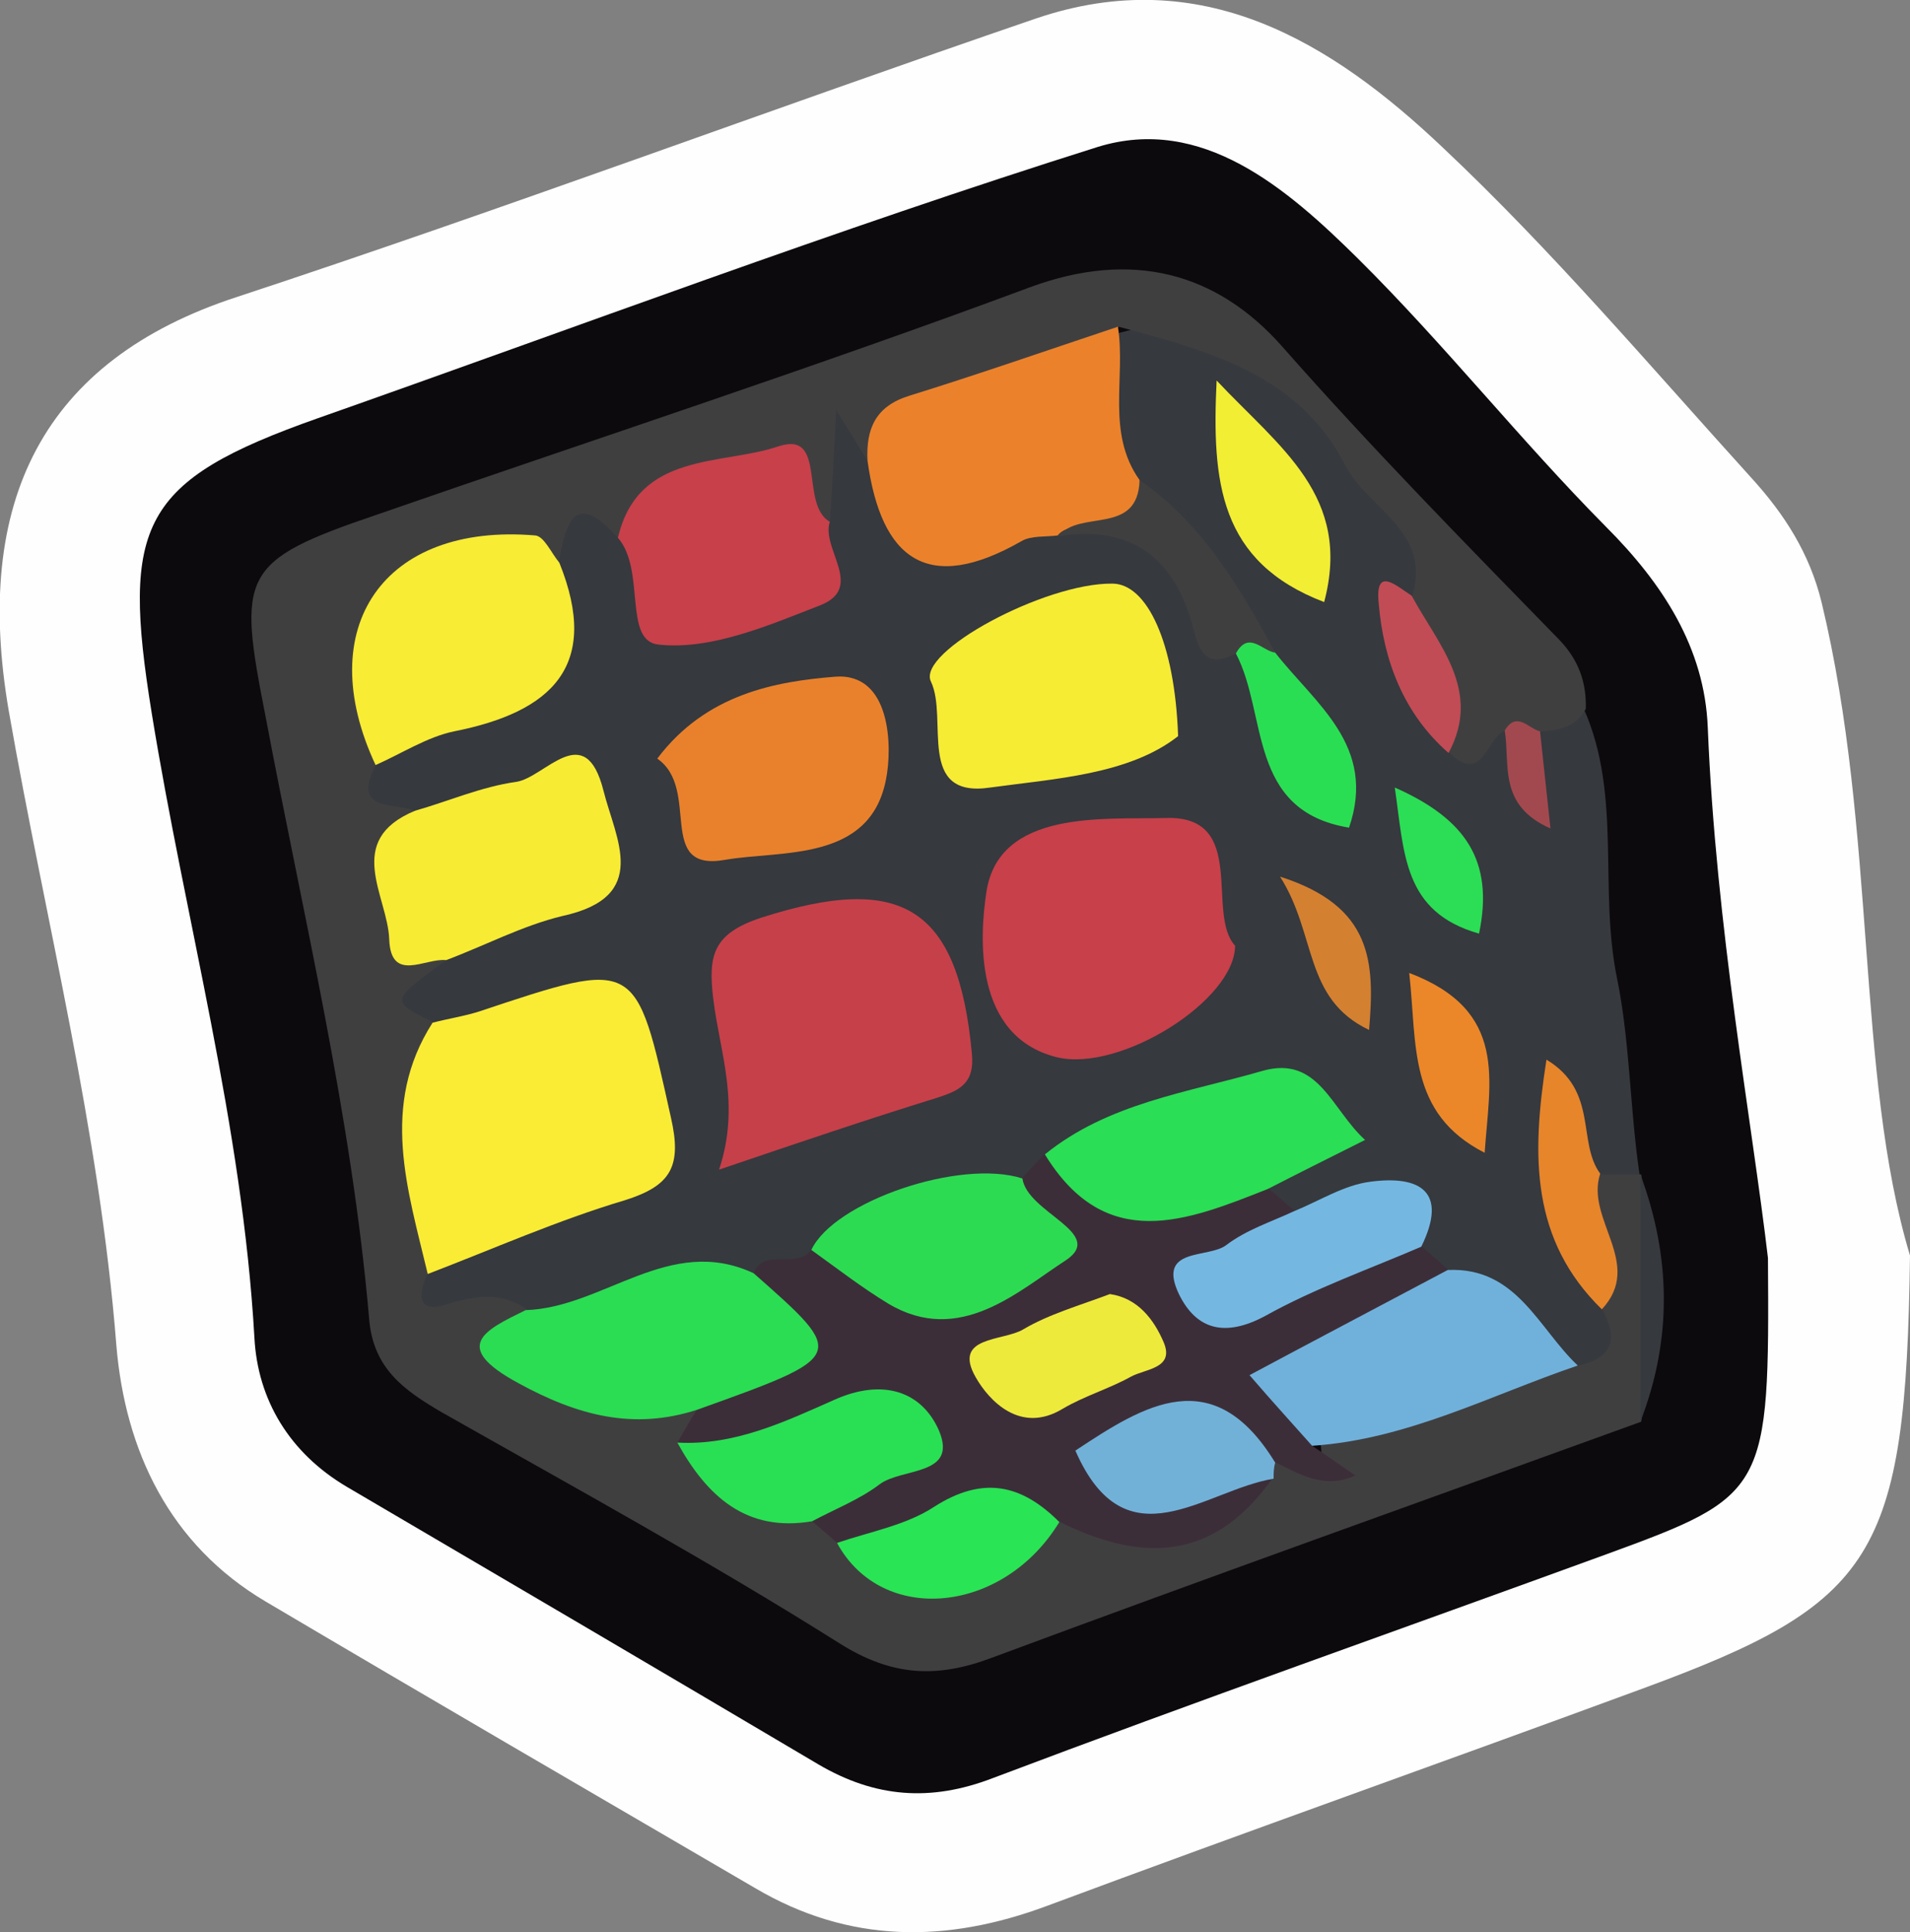 <?xml version="1.0" encoding="utf-8"?>
<!-- Generator: Adobe Illustrator 23.0.2, SVG Export Plug-In . SVG Version: 6.00 Build 0)  -->
<svg version="1.1" id="Camada_1" xmlns="http://www.w3.org/2000/svg" xmlns:xlink="http://www.w3.org/1999/xlink" x="0px" y="0px"
	 viewBox="0 0 23.8 24.07" style="enable-background:new 0 0 23.8 24.07;" xml:space="preserve">
<rect x="0" y="0" width="23.8" height="24.07" fill="#808080" stroke="none"/>
<style type="text/css">
	.st0{fill:#FEFEFE;}
	.st1{fill:#0D0A0D;}
	.st2{fill:#36393E;}
	.st3{fill:#403F40;}
	.st4{fill:#3C2E39;}
	.st5{fill:#FAEC34;}
	.st6{fill:#C6404A;}
	.st7{fill:#C8404A;}
	.st8{fill:#EB822B;}
	.st9{fill:#F7EC34;}
	.st10{fill:#F8EC34;}
	.st11{fill:#2ADD53;}
	.st12{fill:#F7EC33;}
	.st13{fill:#70B1DB;}
	.st14{fill:#E9812C;}
	.st15{fill:#2ADE55;}
	.st16{fill:#2DDB53;}
	.st17{fill:#74B8E2;}
	.st18{fill:#F2EE33;}
	.st19{fill:#2ADE54;}
	.st20{fill:#E7852B;}
	.st21{fill:#EB8729;}
	.st22{fill:#2BDE55;}
	.st23{fill:#C14C55;}
	.st24{fill:#D48031;}
	.st25{fill:#A2494F;}
	.st26{fill:#29E054;}
	.st27{fill:#71B1D8;}
	.st28{fill:#29E455;}
	.st29{fill:#EEEA3C;}
</style>
<g>
	<path class="st0" d="M23.8,15.64c-0.05,3.76-0.44,4.33-3.32,5.39c-2.47,0.91-4.96,1.79-7.43,2.71c-1.26,0.47-2.47,0.47-3.64-0.22
		c-2.04-1.19-4.07-2.37-6.1-3.57c-1.2-0.71-1.75-1.88-1.86-3.19c-0.21-2.68-0.88-5.27-1.34-7.9C-0.34,6.25,0.53,4.49,2.95,3.7
		c3.34-1.1,6.63-2.33,9.96-3.47c2.06-0.7,3.68,0.29,5.07,1.61c1.36,1.28,2.58,2.72,3.85,4.12c0.4,0.44,0.72,0.93,0.87,1.55
		C23.39,10.38,23.12,13.38,23.8,15.64z"/>
	<path class="st1" d="M22.03,15.67c0.02,2.91-0.01,2.96-2.01,3.69c-2.55,0.93-5.11,1.83-7.65,2.79c-0.78,0.3-1.47,0.24-2.17-0.17
		c-1.96-1.16-3.92-2.31-5.88-3.46c-0.71-0.42-1.11-1.08-1.15-1.86c-0.15-2.64-0.86-5.19-1.28-7.78C1.51,6.53,1.75,5.99,3.96,5.21
		c3.24-1.14,6.45-2.35,9.72-3.38c1.3-0.4,2.36,0.52,3.24,1.39c1.08,1.07,2.02,2.26,3.09,3.34c0.71,0.71,1.23,1.51,1.27,2.5
		C21.38,11.54,21.83,13.97,22.03,15.67z"/>
	<path class="st2" d="M19.74,8.84c0.47,1.07,0.18,2.23,0.41,3.35c0.16,0.78,0.16,1.63,0.28,2.44c-0.14,0.13-0.3,0.15-0.48,0.1
		c-0.21-0.12-0.36-0.28-0.42-0.57c-0.1,0.79,0.15,1.44,0.59,2.03c0.21,0.42,0.23,0.78-0.32,0.93c-0.69-0.22-1.05-0.94-1.76-1.14
		c-0.14-0.09-0.25-0.21-0.34-0.35c-0.32-0.97-1.1-0.16-1.6-0.42c-0.15-0.09-0.25-0.22-0.29-0.39c0.02-0.42,0.52-0.43,0.71-0.83
		c-1.29-0.66-2.28,0.18-3.35,0.55c-0.14,0.09-0.29,0.16-0.45,0.21c-0.89,0.17-1.76,0.36-2.51,0.9c-0.25,0.34-0.67,0.15-0.97,0.31
		c-0.94,0.08-1.79,0.54-2.74,0.56c-0.35-0.05-0.71,0.01-1.05-0.05c-0.53-0.1-0.48-0.41-0.23-0.76c0.58-0.54,1.35-0.66,2.06-0.88
		c1.07-0.33,0.7-1.08,0.56-1.75c-0.17-0.82-0.74-0.51-1.22-0.37c-0.46,0.13-0.9,0.31-1.4,0.22c-0.92-0.48-0.36-0.8,0.12-1.12
		c0.48-0.29,0.99-0.5,1.51-0.7c0.38-0.15,0.59-0.42,0.45-0.84c-0.16-0.52-0.54-0.34-0.88-0.23c-0.45,0.15-0.9,0.33-1.39,0.27
		c-0.42-0.12-0.84-0.25-0.6-0.84C4.68,9.2,5,9.01,5.34,8.93c1.1-0.26,1.63-0.89,1.4-2.05c0.21-0.64,0.5-1,1.11-0.35
		C8.2,7.14,8.31,8,9.43,7.51c0.64-0.28,0.7-0.66,0.62-1.2c-0.01-0.24-0.01-0.47,0.03-0.7c0.05-0.23,0.08-0.51,0.34-0.56
		c0.35-0.07,0.4,0.28,0.55,0.49c0.5,1.17,0.5,1.17,2.28,0.88c1.36-0.28,1.57,1.01,2.24,1.66c0.54,0.6,0.47,1.51,1.08,2.01
		c0.05-0.74-0.59-1.21-0.88-1.85c-0.54-0.78-1.06-1.59-1.73-2.27c-0.37-0.56-0.39-1.16-0.16-1.78c0.93-0.29,1.77-0.24,2.38,0.66
		c0.41,0.6,0.95,1.07,1.39,1.64c0.22,0.29,0.49,0.55,0.24,0.95C17.28,8.08,17.8,8.53,18.14,9c0.22,0.15,0.51-0.07,0.71,0.14
		c0.09,0.13,0.14,0.27,0.13,0.43c0.08-0.15,0.05-0.34,0.16-0.48C19.31,8.91,19.5,8.82,19.74,8.84z"/>
	<path class="st3" d="M5.56,11.96c-0.7,0.51-0.7,0.51-0.17,0.77c0.1,1.05,0.05,2.09-0.06,3.13c-0.12,0.25-0.14,0.51,0.23,0.39
		c0.36-0.11,0.67-0.16,0.99,0.05c0.21,0.2-0.56,0.34,0,0.65c0.67,0.38,1.35,0.4,2.05,0.43c0.22,0.13,0.18,0.36,0.21,0.56
		c0.25,0.6,0.85,0.66,1.35,0.89c0.14,0.08,0.27,0.18,0.38,0.3c1.01,1.06,1.82,0.04,2.7-0.26c0.89,0.21,1.74,0.25,2.42-0.52
		c0.07-0.09,0.16-0.15,0.26-0.2c0.19-0.07,0.68,0.41,0.51-0.29c1.07-0.32,2.06-0.93,3.24-0.85c0.42-0.09,0.5-0.33,0.3-0.69
		c0.06-0.56-0.54-1.12-0.02-1.69c0.17,0,0.33,0,0.5,0c0,0,0,0,0,0c0.19,1.03,0.19,2.05,0,3.08c-2.7,0.98-5.4,1.94-8.09,2.94
		c-0.69,0.26-1.25,0.23-1.9-0.18c-1.62-1.02-3.3-1.94-4.96-2.88c-0.46-0.27-0.85-0.54-0.9-1.16c-0.22-2.54-0.82-5.01-1.29-7.5
		C2.96,7.15,2.99,6.99,4.7,6.41c2.71-0.94,5.44-1.83,8.13-2.83c1.27-0.47,2.33-0.19,3.15,0.74c1.11,1.26,2.28,2.45,3.45,3.65
		c0.24,0.25,0.34,0.53,0.33,0.86c-0.12,0.22-0.33,0.27-0.55,0.28c-0.15,0.07-0.3,0.01-0.44-0.01c-0.25,0.05-0.27,0.69-0.71,0.28
		c0-0.69-0.62-1.24-0.46-1.96c0.24-0.81-0.56-1.08-0.84-1.63c-0.58-1.13-1.71-1.42-2.82-1.72c-0.35,0.47-0.9,0.59-1.41,0.74
		C11.87,5,11.3,5.29,10.81,5.74c-0.1-0.16-0.19-0.32-0.39-0.63c-0.03,0.56-0.05,0.98-0.08,1.4C9.38,5.54,8.55,6.24,7.7,6.7
		C7.15,6.08,7.05,6.53,6.96,7.01C5.07,7.06,4.65,7.52,4.68,9.53c-0.31,0.61,0.26,0.45,0.5,0.58C4.94,10.81,5.02,11.43,5.56,11.96z"
		/>
	<path class="st2" d="M20.44,17.71c0-1.03,0-2.05,0-3.08C20.82,15.65,20.84,16.68,20.44,17.71z"/>
	<path class="st4" d="M16.35,18.01c0.18,0.12,0.35,0.24,0.54,0.37c-0.39,0.18-0.7-0.02-1.01-0.17c-0.65-0.1-1.3-0.91-1.98,0
		c0.6,0.72,1.35-0.2,1.96,0.2c-0.67,0.95-1.52,1.12-2.67,0.54c-0.66-0.07-1.3-0.1-1.9,0.27c-0.26,0.16-0.58,0.22-0.87-0.01
		c-0.1-0.09-0.2-0.17-0.3-0.26c0.09-0.58,0.87-0.53,1.02-1.12c-0.94-0.46-1.79,0.78-2.7,0.14c0.08-0.14,0.16-0.28,0.25-0.42
		c0.04-0.11,0.09-0.24,0.2-0.27c0.89-0.23,0.78-0.8,0.5-1.43c0.15-0.31,0.53-0.04,0.71-0.27c0.46-0.21,0.74,0.18,1.07,0.35
		c0.55,0.29,1.01,0.03,1.47-0.2c0.56-0.28-0.02-0.71,0.1-1.06c0.09-0.1,0.19-0.2,0.28-0.3c0.87,0.5,1.83,0.45,2.78,0.43
		c0.11,0.09,0.22,0.19,0.33,0.28c-0.1,0.55-0.75,0.5-1.04,0.95c0.99,0.23,1.67-0.86,2.62-0.51c0.11,0.1,0.22,0.19,0.33,0.29
		c0.06,0.62-0.48,0.67-0.84,0.77C16.41,16.8,16.22,17.29,16.35,18.01z"/>
	<path class="st5" d="M5.33,15.87c-0.25-1.05-0.6-2.1,0.06-3.13c0.19-0.05,0.39-0.08,0.58-0.14c1.98-0.66,1.95-0.66,2.39,1.32
		c0.14,0.61,0,0.85-0.57,1.03C6.95,15.2,6.14,15.56,5.33,15.87z"/>
	<path class="st6" d="M8.96,14.57c0.27-0.81,0.01-1.46-0.07-2.11c-0.07-0.56-0.01-0.83,0.6-1.03c1.75-0.56,2.45-0.13,2.62,1.69
		c0.04,0.39-0.17,0.47-0.45,0.56C10.82,13.94,9.99,14.22,8.96,14.57z"/>
	<path class="st7" d="M15.39,11.78c0,0.68-1.43,1.58-2.22,1.39c-1.05-0.26-0.96-1.52-0.88-2.05c0.15-1.04,1.47-0.91,2.23-0.93
		C15.56,10.15,15.02,11.38,15.39,11.78z"/>
	<path class="st8" d="M10.81,5.74c-0.02-0.4,0.1-0.68,0.52-0.81c0.87-0.27,1.73-0.57,2.6-0.86c0.1,0.63-0.15,1.32,0.27,1.91
		c0.22,1.05-0.75,0.35-1.02,0.69c-0.15,0.02-0.33,0-0.45,0.07C11.56,7.41,10.98,6.97,10.81,5.74z"/>
	<path class="st9" d="M14.68,9.17c-0.61,0.48-1.54,0.53-2.34,0.64c-0.93,0.14-0.52-0.86-0.74-1.32c-0.18-0.37,1.42-1.23,2.26-1.22
		C14.29,7.27,14.64,8,14.68,9.17z"/>
	<path class="st10" d="M4.68,9.53C3.88,7.82,4.78,6.51,6.67,6.67c0.11,0.01,0.2,0.22,0.3,0.34c0.52,1.29-0.1,1.86-1.31,2.1
		C5.32,9.18,5,9.39,4.68,9.53z"/>
	<path class="st11" d="M9.39,15.86c1.17,1.03,1.17,1.03-0.7,1.7c-0.8,0.26-1.5,0.07-2.23-0.33c-0.85-0.46-0.42-0.66,0.09-0.91
		C7.52,16.29,8.34,15.37,9.39,15.86z"/>
	<path class="st12" d="M5.56,11.96c-0.26-0.03-0.69,0.29-0.71-0.26c-0.02-0.54-0.57-1.23,0.32-1.6C5.59,9.98,6,9.8,6.43,9.74
		c0.36-0.05,0.86-0.8,1.09,0.11c0.15,0.6,0.59,1.32-0.51,1.56C6.51,11.53,6.04,11.78,5.56,11.96z"/>
	<path class="st7" d="M7.7,6.7C7.95,5.62,9,5.8,9.7,5.56c0.61-0.2,0.26,0.72,0.64,0.94c-0.11,0.34,0.44,0.82-0.12,1.04
		C9.58,7.79,8.86,8.1,8.21,8.03C7.76,7.99,8.05,7.1,7.7,6.7z"/>
	<path class="st13" d="M16.35,18.01c-0.23-0.26-0.47-0.52-0.78-0.88c0.86-0.46,1.66-0.88,2.47-1.31c0.86-0.04,1.13,0.73,1.62,1.19
		C18.57,17.38,17.54,17.93,16.35,18.01z"/>
	<path class="st14" d="M8.19,9.45C8.8,8.64,9.67,8.49,10.4,8.43c0.71-0.06,0.72,0.89,0.64,1.28c-0.2,1.03-1.3,0.88-2,1
		C8.16,10.87,8.74,9.83,8.19,9.45z"/>
	<path class="st15" d="M15.8,14.81c-1.01,0.4-2.02,0.81-2.78-0.43c0.79-0.64,1.78-0.77,2.71-1.04c0.7-0.2,0.86,0.48,1.28,0.86
		C16.55,14.43,16.17,14.62,15.8,14.81z"/>
	<path class="st16" d="M12.74,14.68c0.06,0.43,1.05,0.68,0.54,1.02c-0.59,0.38-1.32,1.07-2.21,0.54c-0.33-0.2-0.64-0.44-0.96-0.67
		C10.39,14.97,11.96,14.43,12.74,14.68z"/>
	<path class="st17" d="M17.71,15.53c-0.65,0.28-1.33,0.52-1.94,0.86c-0.5,0.27-0.86,0.18-1.08-0.27c-0.28-0.59,0.37-0.44,0.59-0.61
		c0.25-0.19,0.56-0.29,0.84-0.42c0.32-0.13,0.63-0.33,0.96-0.37C17.69,14.64,18.05,14.84,17.71,15.53z"/>
	<path class="st18" d="M16.5,7.5C15.19,7,15.1,6,15.16,4.74C15.95,5.58,16.85,6.18,16.5,7.5z"/>
	<path class="st19" d="M15.89,8.13c0.5,0.64,1.27,1.16,0.92,2.18c-1.27-0.21-1.01-1.41-1.41-2.17c-0.04-0.13,0-0.24,0.12-0.26
		C15.7,7.86,15.79,8.02,15.89,8.13z"/>
	<path class="st3" d="M15.89,8.13c-0.16-0.02-0.33-0.28-0.49,0.01c-0.35,0.18-0.45,0.01-0.53-0.31c-0.22-0.86-0.76-1.3-1.68-1.15
		c0.26-0.34,0.99,0,1.01-0.7C14.98,6.52,15.45,7.32,15.89,8.13z"/>
	<path class="st20" d="M19.94,14.62c-0.19,0.57,0.55,1.12,0.02,1.69c-0.88-0.86-0.88-1.9-0.69-3.11
		C19.92,13.59,19.65,14.23,19.94,14.62z"/>
	<path class="st21" d="M17.56,12.12c1.24,0.47,1,1.34,0.94,2.24C17.54,13.87,17.66,13.02,17.56,12.12z"/>
	<path class="st22" d="M18.43,11.63c-0.95-0.27-0.93-1-1.05-1.82C18.26,10.2,18.62,10.72,18.43,11.63z"/>
	<path class="st23" d="M17.59,7.42c0.33,0.61,0.88,1.18,0.46,1.96c-0.56-0.49-0.81-1.15-0.87-1.86C17.13,7.04,17.4,7.3,17.59,7.42z"
		/>
	<path class="st24" d="M17.06,12.83c-0.82-0.39-0.65-1.19-1.11-1.91C17.11,11.29,17.13,11.99,17.06,12.83z"/>
	<path class="st25" d="M18.75,9.1c0.15-0.25,0.3-0.02,0.44,0.01c0.04,0.37,0.08,0.74,0.13,1.21C18.66,10.03,18.82,9.52,18.75,9.1z"
		/>
	<path class="st26" d="M8.44,17.97c0.71,0.04,1.34-0.26,1.95-0.53c0.62-0.28,1.1-0.1,1.31,0.38c0.24,0.57-0.46,0.46-0.74,0.67
		c-0.25,0.19-0.56,0.31-0.84,0.46C9.3,19.09,8.81,18.64,8.44,17.97z"/>
	<path class="st27" d="M15.87,18.42c-0.86,0.14-1.84,1.09-2.47-0.35c0.86-0.57,1.72-1.11,2.49,0.15
		C15.87,18.29,15.87,18.35,15.87,18.42z"/>
	<path class="st28" d="M10.43,19.22c0.41-0.14,0.86-0.22,1.21-0.45c0.61-0.39,1.09-0.28,1.56,0.19
		C12.5,20.11,10.99,20.25,10.43,19.22z"/>
	<path class="st29" d="M13.83,16.12c0.35,0.05,0.55,0.32,0.67,0.6c0.14,0.33-0.23,0.33-0.41,0.43c-0.27,0.15-0.58,0.24-0.85,0.4
		c-0.53,0.32-0.92-0.11-1.08-0.39c-0.3-0.52,0.34-0.45,0.59-0.6C13.07,16.37,13.46,16.26,13.83,16.12z"/>
</g>
</svg>
